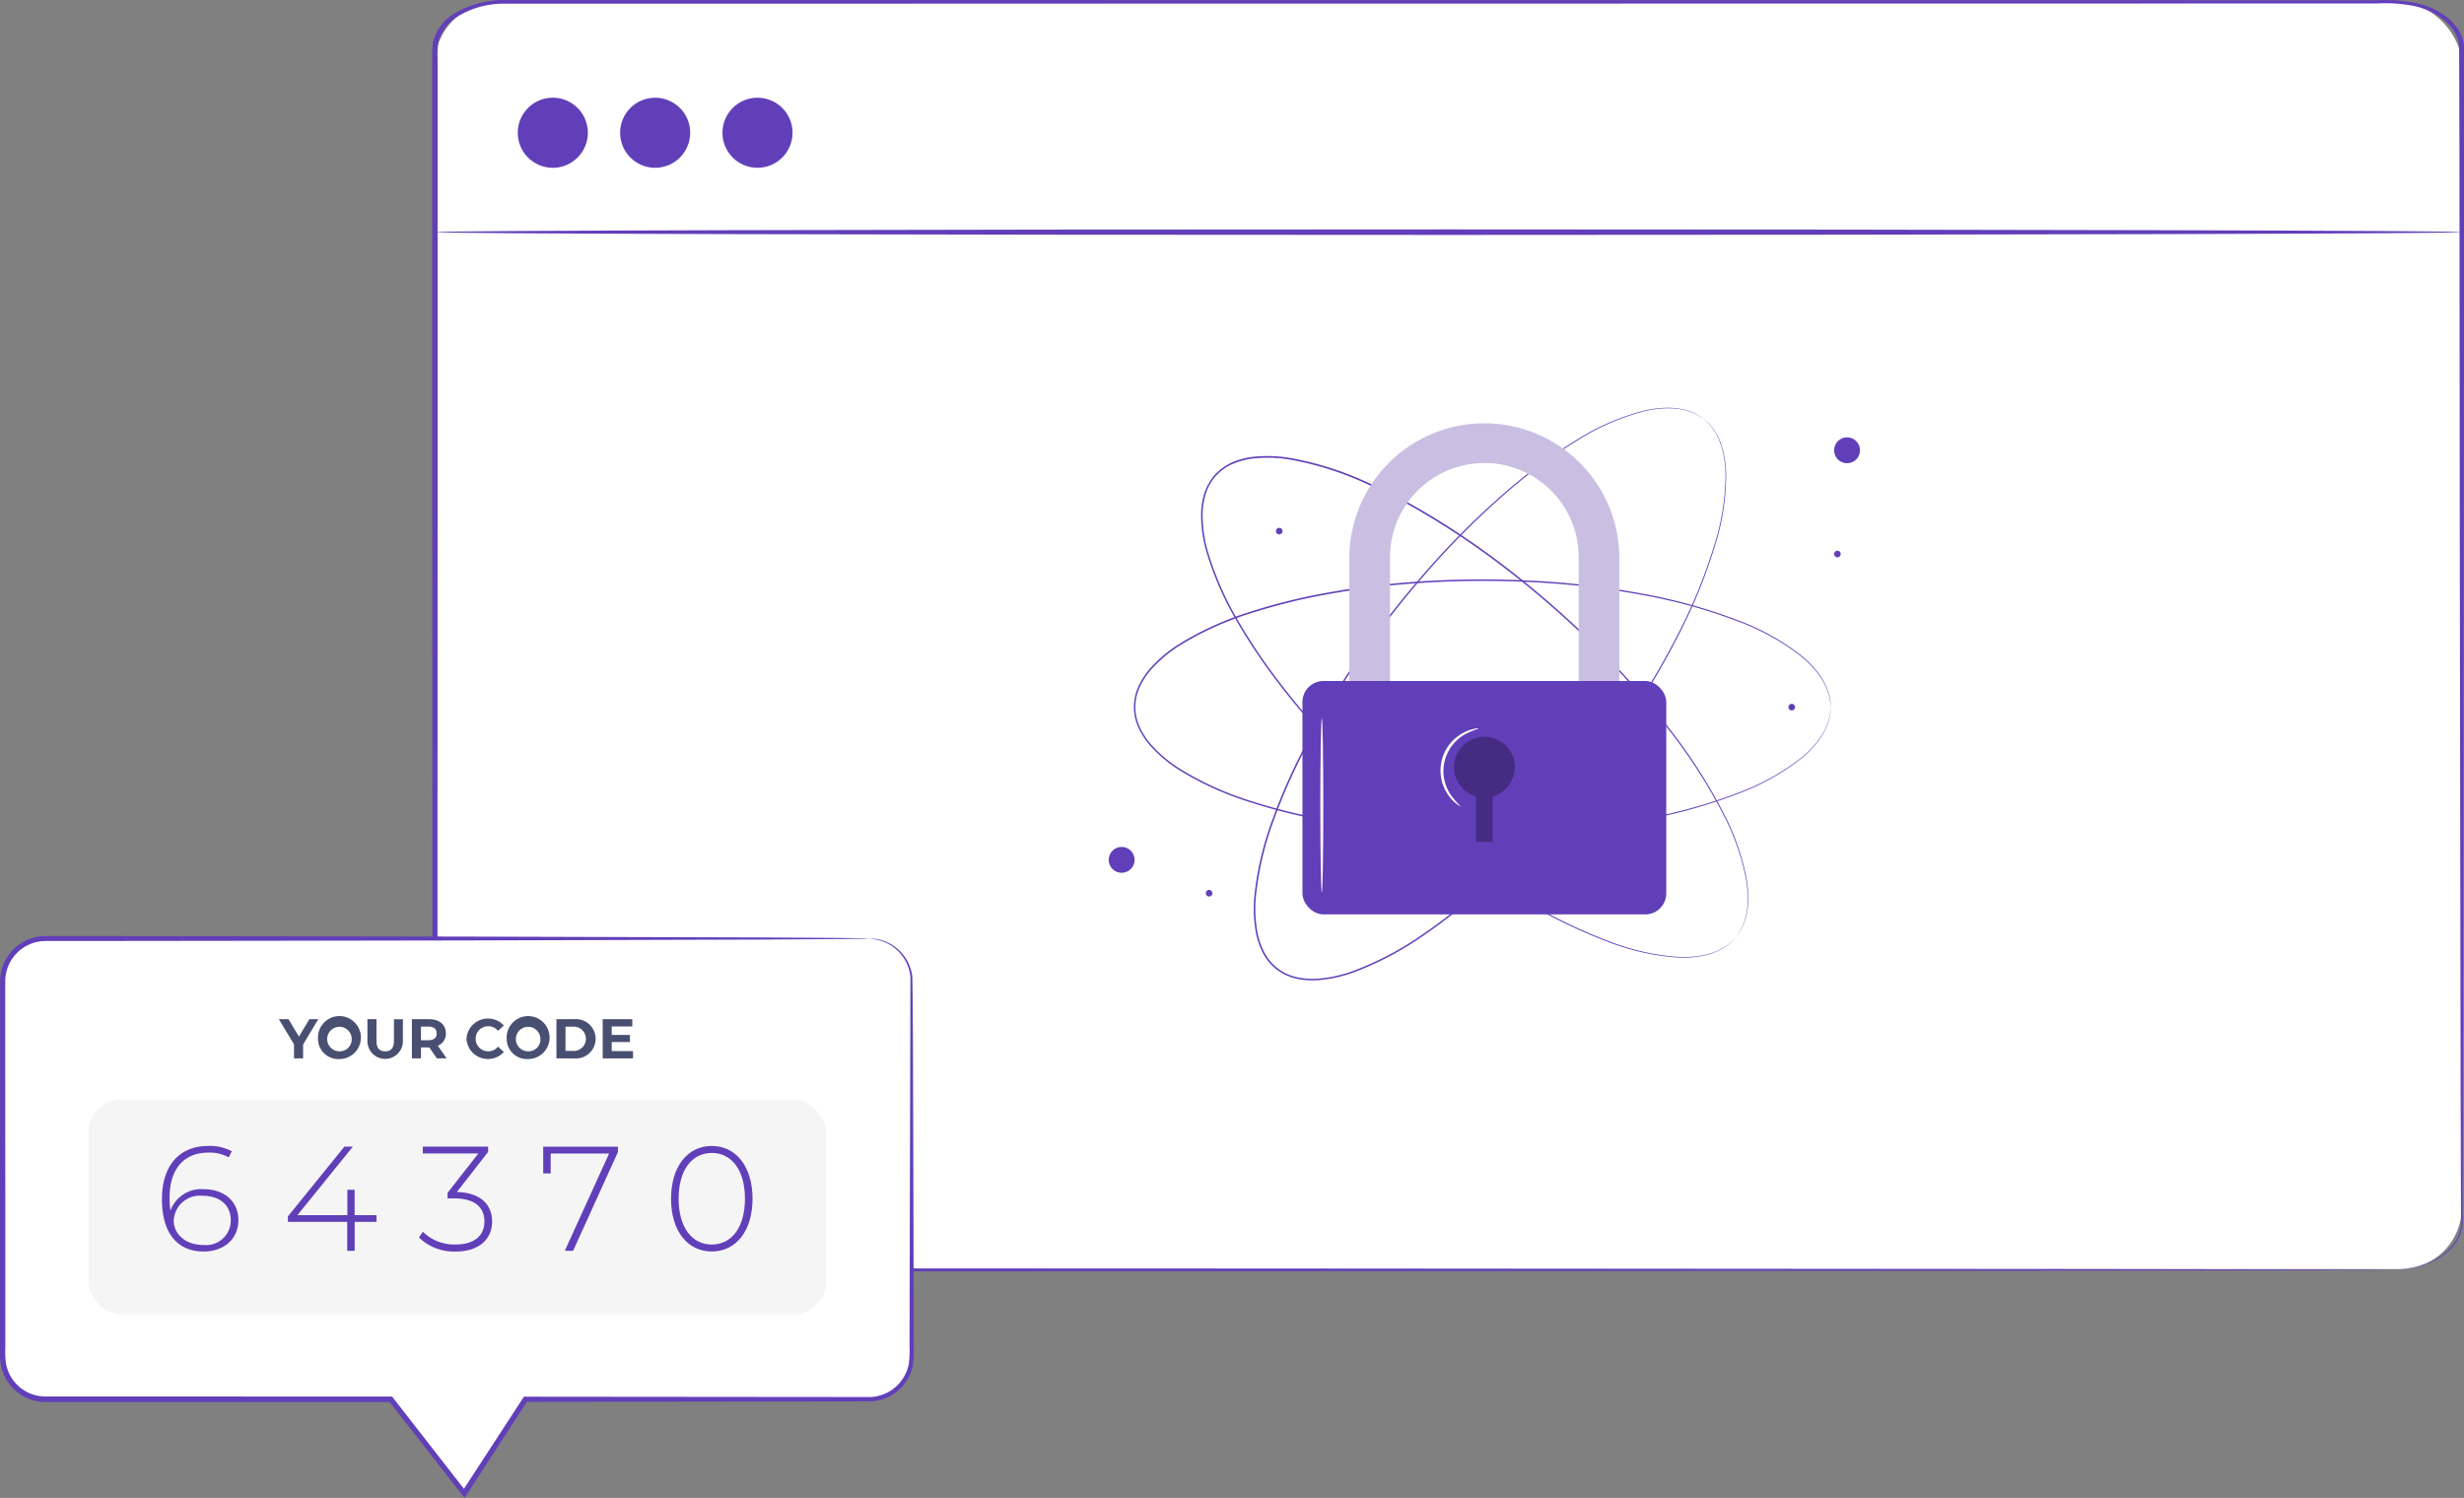 <svg xmlns="http://www.w3.org/2000/svg" width="263.982" height="160.494" viewBox="0 0 263.982 160.494">
  <rect x="0" y="0" width="263.982" height="160.494" fill="#808080" stroke="none"/>
  <g id="Group_46579" data-name="Group 46579" transform="translate(-77 -129.404)">
    <g id="Group_38737" data-name="Group 38737" transform="translate(123.296 129.404)">
      <g id="Group_38680" data-name="Group 38680" transform="translate(-0.001 0)">
        <g id="Group_38677" data-name="Group 38677" transform="translate(0.296 0.295)">
          <rect id="Rectangle_15228" data-name="Rectangle 15228" width="217.145" height="135.682" rx="6.56" fill="#fff"/>
        </g>
        <g id="Group_38679" data-name="Group 38679">
          <g id="Group_38678" data-name="Group 38678">
            <path id="Path_10494" data-name="Path 10494" d="M878.422,147.192s.179-.013.533-.029a10.822,10.822,0,0,0,1.555-.2,9.406,9.406,0,0,0,2.309-.793,6.006,6.006,0,0,0,2.25-1.863,4.356,4.356,0,0,0,.708-3.017q-.007-1.717-.014-3.751c-.008-2.712-.017-5.839-.027-9.359-.023-14.09-.054-34.471-.094-59.652-.011-12.592-.023-26.386-.036-41.192q-.015-5.547-.031-11.282c-.13-1.854-2.024-3.6-4.649-4.24a15.7,15.7,0,0,0-4.18-.309l-4.359,0-35.989.008-160.245.015a9.465,9.465,0,0,0-4.688,1.181,4.65,4.65,0,0,0-2.386,2.958A9.378,9.378,0,0,0,669,17.43v5.351q0,7.117,0,14.138,0,14.038,0,27.64c-.007,18.122-.013,35.6-.017,52.253q-.007,12.488-.012,24.333c.006.489-.02.994.032,1.46a3.718,3.718,0,0,0,.488,1.375,5.845,5.845,0,0,0,2.571,2.176,9.673,9.673,0,0,0,3.885.858l4.254.008,16.705.005,60.936.024,88.233.063,23.989.038,6.238.02c1.405.007,2.125.021,2.125.021s-.72.014-2.125.02l-6.238.02-23.989.038-88.233.064-60.936.024-16.705,0-4.268-.005a10.374,10.374,0,0,1-4.164-.916,6.269,6.269,0,0,1-2.756-2.33,4,4,0,0,1-.525-1.474c-.055-.515-.028-1-.035-1.491q-.007-11.833-.012-24.333c-.006-16.652-.011-34.131-.017-52.253q0-13.591,0-27.64,0-7.02,0-14.138,0-1.78,0-3.564V17.43a9.673,9.673,0,0,1,.086-1.814,5.04,5.04,0,0,1,2.584-3.2,10.237,10.237,0,0,1,5.074-1.279l160.245.016,35.989.008h4.359a16.434,16.434,0,0,1,4.359.334c2.813.688,4.834,2.557,4.974,4.543q.008,5.744.016,11.3c-.014,14.806-.025,28.6-.036,41.192-.04,25.182-.071,45.562-.094,59.652-.01,3.521-.019,6.648-.027,9.359q-.007,2.034-.014,3.751a4.419,4.419,0,0,1-.749,3.051,6.1,6.1,0,0,1-2.3,1.877,9.442,9.442,0,0,1-2.345.784,10.286,10.286,0,0,1-1.57.178C878.6,147.193,878.422,147.192,878.422,147.192Z" transform="translate(-668.409 -11.133)" fill="#613fb9"/>
          </g>
        </g>
      </g>
      <g id="Group_38681" data-name="Group 38681" transform="translate(9.176 10.469)">
        <path id="Path_10495" data-name="Path 10495" d="M684.02,24.132a3.754,3.754,0,1,1-3.754-3.754A3.754,3.754,0,0,1,684.02,24.132Z" transform="translate(-676.512 -20.378)" fill="#613fb9"/>
      </g>
      <g id="Group_38682" data-name="Group 38682" transform="translate(20.14 10.469)">
        <ellipse id="Ellipse_2438" data-name="Ellipse 2438" cx="3.754" cy="3.754" rx="3.754" ry="3.754" fill="#613fb9"/>
      </g>
      <g id="Group_38683" data-name="Group 38683" transform="translate(31.104 10.469)">
        <ellipse id="Ellipse_2439" data-name="Ellipse 2439" cx="3.754" cy="3.754" rx="3.754" ry="3.754" fill="#613fb9"/>
      </g>
      <g id="Group_38685" data-name="Group 38685" transform="translate(0.296 24.578)">
        <g id="Group_38684" data-name="Group 38684">
          <path id="Path_10496" data-name="Path 10496" d="M885.816,33.131c0,.163-48.614.3-108.568.3-59.974,0-108.577-.132-108.577-.3s48.6-.294,108.577-.294C837.2,32.837,885.816,32.969,885.816,33.131Z" transform="translate(-668.671 -32.837)" fill="#613fb9"/>
        </g>
      </g>
      <g id="Group_38732" data-name="Group 38732" transform="translate(72.489 43.69)">
        <g id="Group_38708" data-name="Group 38708">
          <g id="Group_38707" data-name="Group 38707">
            <g id="Group_38688" data-name="Group 38688" transform="translate(9.887 5.173)">
              <g id="Group_38687" data-name="Group 38687">
                <g id="Group_38686" data-name="Group 38686">
                  <path id="Path_10497" data-name="Path 10497" d="M798.32,106s.086-.12.259-.349l.146-.193c.05-.074.094-.162.148-.254a4.02,4.02,0,0,0,.33-.66c.052-.13.113-.265.165-.412l.131-.477a3.379,3.379,0,0,0,.11-.53,5.739,5.739,0,0,0,.08-.584,11.03,11.03,0,0,0-.129-2.817,25.314,25.314,0,0,0-2.586-7.285,56.845,56.845,0,0,0-5.556-8.639,88.4,88.4,0,0,0-8.285-9.306,101.287,101.287,0,0,0-10.876-9.283c-2.03-1.491-4.172-2.939-6.429-4.3a62.256,62.256,0,0,0-7.141-3.745,33.427,33.427,0,0,0-7.946-2.49,14.058,14.058,0,0,0-4.237-.1,7.968,7.968,0,0,0-2.046.592,5.109,5.109,0,0,0-2.774,3.105,7.945,7.945,0,0,0-.357,2.1,14.009,14.009,0,0,0,.583,4.2,33.312,33.312,0,0,0,3.379,7.613,61.9,61.9,0,0,0,4.533,6.67c1.611,2.088,3.293,4.052,5.006,5.9A101.388,101.388,0,0,0,765.292,94.5a88.344,88.344,0,0,0,10.188,7.172A56.73,56.73,0,0,0,784.7,106.2a25.336,25.336,0,0,0,7.532,1.741,11.023,11.023,0,0,0,2.813-.193,5.749,5.749,0,0,0,.571-.147,3.336,3.336,0,0,0,.514-.169l.459-.185c.14-.069.267-.145.391-.211a4.042,4.042,0,0,0,.618-.4c.085-.065.168-.118.236-.176L798,106.3c.207-.2.317-.3.317-.3s-.1.108-.306.31l-.172.171c-.068.059-.149.114-.233.179a3.808,3.808,0,0,1-.617.412c-.123.068-.251.146-.392.216l-.46.189a3.329,3.329,0,0,1-.516.174,5.709,5.709,0,0,1-.573.152,11.018,11.018,0,0,1-2.827.209,25.315,25.315,0,0,1-7.561-1.718,56.818,56.818,0,0,1-9.244-4.523,88.225,88.225,0,0,1-10.214-7.165,101.108,101.108,0,0,1-10.487-9.753C753,83,751.313,81.038,749.7,78.947a62,62,0,0,1-4.548-6.686,33.438,33.438,0,0,1-3.4-7.652,14.136,14.136,0,0,1-.591-4.249,8.113,8.113,0,0,1,.366-2.149,5.988,5.988,0,0,1,1.091-1.907,5.926,5.926,0,0,1,1.771-1.3,8.082,8.082,0,0,1,2.093-.607,14.2,14.2,0,0,1,4.288.105,33.467,33.467,0,0,1,7.986,2.5,62.2,62.2,0,0,1,7.158,3.757c2.261,1.368,4.405,2.82,6.438,4.316a101.139,101.139,0,0,1,10.881,9.308,88.22,88.22,0,0,1,8.281,9.332,56.706,56.706,0,0,1,5.545,8.67,25.285,25.285,0,0,1,2.567,7.316,11.028,11.028,0,0,1,.114,2.832,5.739,5.739,0,0,1-.086.588,3.3,3.3,0,0,1-.114.532l-.136.478c-.053.148-.117.284-.169.414a3.994,3.994,0,0,1-.34.66c-.056.091-.1.179-.152.253l-.151.19C798.414,105.886,798.32,106,798.32,106Z" transform="translate(-741.154 -54.283)" fill="#613fb9"/>
                </g>
              </g>
            </g>
            <g id="Group_38691" data-name="Group 38691" transform="translate(2.686 18.406)">
              <g id="Group_38690" data-name="Group 38690">
                <g id="Group_38689" data-name="Group 38689">
                  <path id="Path_10498" data-name="Path 10498" d="M809.442,79.636s-.016-.146-.038-.433l-.019-.241c-.013-.088-.037-.183-.059-.288a3.894,3.894,0,0,0-.193-.712c-.049-.131-.093-.273-.152-.418s-.143-.288-.22-.443a3.321,3.321,0,0,0-.271-.469,5.7,5.7,0,0,0-.328-.49,11.012,11.012,0,0,0-1.971-2.016,25.328,25.328,0,0,0-6.78-3.714,56.84,56.84,0,0,0-9.9-2.749,88.432,88.432,0,0,0-12.376-1.43,101.293,101.293,0,0,0-14.3.313c-2.508.238-5.07.583-7.662,1.069a62.147,62.147,0,0,0-7.821,1.959A33.363,33.363,0,0,0,739.772,73a14.071,14.071,0,0,0-3.232,2.743,7.949,7.949,0,0,0-1.132,1.805,5.1,5.1,0,0,0,0,4.164,7.927,7.927,0,0,0,1.132,1.806,13.994,13.994,0,0,0,3.231,2.745,33.331,33.331,0,0,0,7.588,3.432,61.993,61.993,0,0,0,7.824,1.96c2.592.486,5.155.831,7.663,1.069a101.3,101.3,0,0,0,14.3.311,88.259,88.259,0,0,0,12.377-1.43,56.828,56.828,0,0,0,9.9-2.748,25.3,25.3,0,0,0,6.78-3.715,11.041,11.041,0,0,0,1.97-2.016,5.524,5.524,0,0,0,.328-.49,3.258,3.258,0,0,0,.271-.469l.22-.443c.059-.144.1-.285.152-.417a3.918,3.918,0,0,0,.193-.712c.021-.1.046-.2.059-.288l.019-.241c.023-.286.038-.434.038-.434s0,.147-.021.436l-.015.241c-.011.089-.035.185-.055.29a3.9,3.9,0,0,1-.186.718c-.048.132-.091.276-.148.422l-.217.446a3.3,3.3,0,0,1-.269.474,5.543,5.543,0,0,1-.326.495,11.031,11.031,0,0,1-1.97,2.037,25.279,25.279,0,0,1-6.786,3.752,56.636,56.636,0,0,1-9.907,2.778,88.164,88.164,0,0,1-12.393,1.453,101.183,101.183,0,0,1-14.318-.3c-2.513-.237-5.08-.581-7.678-1.066a62.264,62.264,0,0,1-7.845-1.961,33.549,33.549,0,0,1-7.628-3.448,14.192,14.192,0,0,1-3.269-2.779,8.131,8.131,0,0,1-1.157-1.847,5.263,5.263,0,0,1,0-4.3,8.092,8.092,0,0,1,1.158-1.846,14.206,14.206,0,0,1,3.269-2.776,33.461,33.461,0,0,1,7.627-3.446,62.184,62.184,0,0,1,7.843-1.961c2.6-.485,5.164-.829,7.677-1.066a101.165,101.165,0,0,1,14.317-.3,88.167,88.167,0,0,1,12.392,1.453,56.678,56.678,0,0,1,9.909,2.778,25.22,25.22,0,0,1,6.787,3.752,10.962,10.962,0,0,1,1.97,2.037,5.325,5.325,0,0,1,.327.495,3.351,3.351,0,0,1,.269.473l.216.447c.059.146.1.29.149.422a3.9,3.9,0,0,1,.186.718c.02.105.044.2.055.289l.015.242C809.438,79.49,809.442,79.636,809.442,79.636Z" transform="translate(-734.794 -65.969)" fill="#613fb9"/>
                </g>
              </g>
            </g>
            <g id="Group_38694" data-name="Group 38694" transform="translate(15.545)">
              <g id="Group_38693" data-name="Group 38693">
                <g id="Group_38692" data-name="Group 38692">
                  <path id="Path_10499" data-name="Path 10499" d="M794.318,50.9s-.126-.078-.367-.236l-.2-.132c-.077-.044-.168-.083-.263-.129a3.842,3.842,0,0,0-.682-.284c-.134-.042-.273-.094-.422-.136l-.485-.1a3.3,3.3,0,0,0-.537-.072,5.382,5.382,0,0,0-.589-.041,11.008,11.008,0,0,0-2.8.323,25.339,25.339,0,0,0-7.09,3.082,56.755,56.755,0,0,0-8.236,6.138,88.258,88.258,0,0,0-8.713,8.905,101.276,101.276,0,0,0-8.512,11.489c-1.349,2.128-2.645,4.364-3.849,6.711a62.086,62.086,0,0,0-3.244,7.381,33.377,33.377,0,0,0-1.937,8.1,14.067,14.067,0,0,0,.188,4.234,7.992,7.992,0,0,0,.733,2,5.1,5.1,0,0,0,3.289,2.554,7.915,7.915,0,0,0,2.121.212,13.978,13.978,0,0,0,4.149-.872,33.366,33.366,0,0,0,7.363-3.894,62.161,62.161,0,0,0,6.341-4.981c1.973-1.752,3.815-3.565,5.54-5.4a101.271,101.271,0,0,0,9.006-11.109,88.376,88.376,0,0,0,6.454-10.658,56.931,56.931,0,0,0,3.89-9.505,25.345,25.345,0,0,0,1.217-7.634,11.059,11.059,0,0,0-.385-2.794c-.044-.2-.129-.379-.187-.559a3.288,3.288,0,0,0-.2-.5c-.076-.155-.147-.3-.216-.444s-.163-.257-.237-.376a3.96,3.96,0,0,0-.445-.589c-.069-.08-.129-.159-.191-.222l-.178-.163c-.213-.194-.319-.3-.319-.3s.113.094.331.283l.182.16c.063.063.125.142.195.221a3.956,3.956,0,0,1,.454.588c.076.118.162.24.241.376s.144.289.221.445a3.3,3.3,0,0,1,.209.5,5.627,5.627,0,0,1,.191.562,11.045,11.045,0,0,1,.4,2.8,25.25,25.25,0,0,1-1.194,7.662,56.689,56.689,0,0,1-3.874,9.534,88.374,88.374,0,0,1-6.445,10.683,101.092,101.092,0,0,1-9.007,11.135c-1.727,1.841-3.572,3.659-5.547,5.415a62.419,62.419,0,0,1-6.356,5,33.466,33.466,0,0,1-7.4,3.916,14.185,14.185,0,0,1-4.2.882,8.108,8.108,0,0,1-2.169-.217,5.269,5.269,0,0,1-3.393-2.634,8.1,8.1,0,0,1-.75-2.046,14.241,14.241,0,0,1-.19-4.285,33.542,33.542,0,0,1,1.949-8.139,62.179,62.179,0,0,1,3.256-7.4c1.208-2.35,2.509-4.59,3.861-6.72a101.19,101.19,0,0,1,8.537-11.5,88.112,88.112,0,0,1,8.74-8.9,56.641,56.641,0,0,1,8.267-6.129,25.241,25.241,0,0,1,7.123-3.065,11.017,11.017,0,0,1,2.818-.309,5.725,5.725,0,0,1,.591.044,3.356,3.356,0,0,1,.54.078l.486.1c.151.044.291.1.425.142a3.956,3.956,0,0,1,.682.292c.1.05.186.089.263.135l.2.137C794.2,50.813,794.318,50.9,794.318,50.9Z" transform="translate(-746.15 -49.715)" fill="#613fb9"/>
                </g>
              </g>
            </g>
            <g id="Group_38696" data-name="Group 38696" transform="translate(0 47.055)">
              <g id="Group_38695" data-name="Group 38695">
                <path id="Path_10500" data-name="Path 10500" d="M734.786,91.673a1.384,1.384,0,1,1-1.958,0A1.385,1.385,0,0,1,734.786,91.673Z" transform="translate(-732.422 -91.268)" fill="#613fb9"/>
              </g>
            </g>
            <g id="Group_38698" data-name="Group 38698" transform="translate(77.715 3.171)">
              <g id="Group_38697" data-name="Group 38697">
                <path id="Path_10501" data-name="Path 10501" d="M803.82,53.9a1.384,1.384,0,1,1-1.384-1.385A1.385,1.385,0,0,1,803.82,53.9Z" transform="translate(-801.051 -52.515)" fill="#613fb9"/>
              </g>
            </g>
            <g id="Group_38700" data-name="Group 38700" transform="translate(10.404 51.662)">
              <g id="Group_38699" data-name="Group 38699">
                <path id="Path_10502" data-name="Path 10502" d="M742.313,95.688a.352.352,0,1,1-.351-.352A.352.352,0,0,1,742.313,95.688Z" transform="translate(-741.61 -95.336)" fill="#613fb9"/>
              </g>
            </g>
            <g id="Group_38702" data-name="Group 38702" transform="translate(17.914 12.863)">
              <g id="Group_38701" data-name="Group 38701">
                <path id="Path_10503" data-name="Path 10503" d="M748.946,61.426a.352.352,0,1,1-.352-.352A.352.352,0,0,1,748.946,61.426Z" transform="translate(-748.242 -61.074)" fill="#613fb9"/>
              </g>
            </g>
            <g id="Group_38704" data-name="Group 38704" transform="translate(72.825 31.722)">
              <g id="Group_38703" data-name="Group 38703">
                <path id="Path_10504" data-name="Path 10504" d="M797.436,78.079a.352.352,0,1,1-.352-.351A.352.352,0,0,1,797.436,78.079Z" transform="translate(-796.733 -77.728)" fill="#613fb9"/>
              </g>
            </g>
            <g id="Group_38706" data-name="Group 38706" transform="translate(77.715 15.317)">
              <g id="Group_38705" data-name="Group 38705">
                <path id="Path_10505" data-name="Path 10505" d="M801.755,63.593a.352.352,0,1,1-.352-.352A.353.353,0,0,1,801.755,63.593Z" transform="translate(-801.051 -63.241)" fill="#613fb9"/>
              </g>
            </g>
          </g>
        </g>
        <g id="Group_38731" data-name="Group 38731" transform="translate(20.753 1.665)">
          <g id="Group_38730" data-name="Group 38730">
            <g id="Group_38729" data-name="Group 38729">
              <g id="Group_38720" data-name="Group 38720">
                <g id="Group_38711" data-name="Group 38711" transform="translate(5.028)">
                  <g id="Group_38710" data-name="Group 38710">
                    <g id="Group_38709" data-name="Group 38709">
                      <path id="Path_10506" data-name="Path 10506" d="M784.112,89.331H779.76V65.647a10.11,10.11,0,1,0-20.219,0V89.331h-4.352V65.647a14.461,14.461,0,1,1,28.923,0Z" transform="translate(-755.189 -51.185)" fill="#f5f5f5"/>
                    </g>
                  </g>
                </g>
                <g id="Group_38714" data-name="Group 38714" transform="translate(5.028)" opacity="0.3">
                  <g id="Group_38713" data-name="Group 38713">
                    <g id="Group_38712" data-name="Group 38712">
                      <path id="Path_10507" data-name="Path 10507" d="M784.112,89.331H779.76V65.647a10.11,10.11,0,1,0-20.219,0V89.331h-4.352V65.647a14.461,14.461,0,1,1,28.923,0Z" transform="translate(-755.189 -51.185)" fill="#613fb9"/>
                    </g>
                  </g>
                </g>
                <g id="Group_38717" data-name="Group 38717" transform="translate(0 27.61)">
                  <g id="Group_38716" data-name="Group 38716">
                    <g id="Group_38715" data-name="Group 38715">
                      <rect id="Rectangle_15229" data-name="Rectangle 15229" width="38.978" height="25.007" rx="2.252" fill="#613fb9"/>
                    </g>
                  </g>
                </g>
                <g id="Group_38719" data-name="Group 38719" transform="translate(16.23 33.597)" opacity="0.3">
                  <g id="Group_38718" data-name="Group 38718">
                    <path id="Path_10508" data-name="Path 10508" d="M771.6,84.112a3.258,3.258,0,1,0-4.146,3.12V92.1h1.777V87.232A3.247,3.247,0,0,0,771.6,84.112Z" transform="translate(-765.082 -80.854)"/>
                  </g>
                </g>
              </g>
              <g id="Group_38724" data-name="Group 38724" transform="translate(1.917 31.618)">
                <g id="Group_38723" data-name="Group 38723">
                  <g id="Group_38722" data-name="Group 38722">
                    <g id="Group_38721" data-name="Group 38721">
                      <path id="Path_10509" data-name="Path 10509" d="M752.6,97.734c-.089,0-.162-4.171-.162-9.314s.072-9.314.162-9.314.162,4.17.162,9.314S752.693,97.734,752.6,97.734Z" transform="translate(-752.442 -79.106)" fill="#fafafa"/>
                    </g>
                  </g>
                </g>
              </g>
              <g id="Group_38728" data-name="Group 38728" transform="translate(14.799 32.684)">
                <g id="Group_38727" data-name="Group 38727">
                  <g id="Group_38726" data-name="Group 38726">
                    <g id="Group_38725" data-name="Group 38725">
                      <path id="Path_10510" data-name="Path 10510" d="M765.956,88.395c-.01.017-.152-.051-.382-.216a3.978,3.978,0,0,1-.84-.856,4.567,4.567,0,0,1,1.623-6.851,3.976,3.976,0,0,1,1.135-.388.988.988,0,0,1,.438-.022,9.955,9.955,0,0,0-1.463.611,4.515,4.515,0,0,0-1.543,6.519A9.974,9.974,0,0,0,765.956,88.395Z" transform="translate(-763.818 -80.048)" fill="#fafafa"/>
                    </g>
                  </g>
                </g>
              </g>
            </g>
          </g>
        </g>
      </g>
    </g>
    <g id="Message" transform="translate(77 229.703)">
      <g id="Group_38766" data-name="Group 38766" transform="translate(0 0)">
        <g id="Group_38762" data-name="Group 38762">
          <g id="Group_38759" data-name="Group 38759" transform="translate(0.295 0.271)">
            <path id="Path_10551" data-name="Path 10551" d="M712.707,98.46H624.5a4.588,4.588,0,0,0-4.587,4.589v40.186a4.588,4.588,0,0,0,4.587,4.587H661.5l7.86,10.08,6.551-10.08h36.794a4.588,4.588,0,0,0,4.587-4.587V103.049A4.588,4.588,0,0,0,712.707,98.46Z" transform="translate(-619.909 -98.46)" fill="#fff"/>
          </g>
          <g id="Group_38761" data-name="Group 38761">
            <g id="Group_38760" data-name="Group 38760">
              <path id="Path_10552" data-name="Path 10552" d="M712.742,98.492s.146-.008.436,0a4.484,4.484,0,0,1,1.258.28,4.539,4.539,0,0,1,1.745,1.18,4.641,4.641,0,0,1,1.208,2.623c.085,4.377.069,10.74.105,18.8.01,4.031.021,8.481.034,13.308q.007,3.621.015,7.523a10.793,10.793,0,0,1-.089,2,4.819,4.819,0,0,1-4.5,3.863l-37.009.055.228-.125-6.543,10.084-.214.331-.243-.31-7.865-10.075.226.111-31.8.007h-3.821c-.646-.012-1.243.027-1.933-.034a4.842,4.842,0,0,1-1.9-.631,4.9,4.9,0,0,1-2.309-3.144,8.462,8.462,0,0,1-.122-1.932v-1.87q0-7.465,0-14.7t.008-14.186q0-3.475,0-6.877v-1.7a4.88,4.88,0,0,1,2.64-4.32,4.715,4.715,0,0,1,1.668-.507c.593-.054,1.122-.025,1.674-.033l3.257,0,6.382.007,12.2.015,21.9.036,31.717.094,8.623.054,2.242.029c.505.01.764.031.764.031s-.259.02-.764.029c-.525.008-1.271.017-2.242.029l-8.623.055-31.717.094-21.9.036-12.2.015-6.382.007-3.257,0c-.541.007-1.112-.017-1.613.033a4.162,4.162,0,0,0-1.48.452,4.331,4.331,0,0,0-2.337,3.838v1.7q0,3.4,0,6.877,0,6.952.008,14.186t0,14.7v1.87a7.911,7.911,0,0,0,.109,1.8,4.307,4.307,0,0,0,2.03,2.763,4.256,4.256,0,0,0,1.67.555c.571.054,1.243.019,1.867.029h3.821l31.8.007h.14l.087.111,7.854,10.084-.457.019,6.558-10.075.08-.123h.148l36.989.034a4.376,4.376,0,0,0,4.09-3.492,10.475,10.475,0,0,0,.088-1.918q.009-3.9.016-7.523c.013-4.827.023-9.277.033-13.308.021-8.038.038-14.405.05-18.783a4.562,4.562,0,0,0-2.811-3.737A5.509,5.509,0,0,0,712.742,98.492Z" transform="translate(-619.648 -98.221)" fill="#613fb9"/>
            </g>
          </g>
        </g>
        <g id="Group_38763" data-name="Group 38763" transform="translate(29.876 8.829)">
          <path id="Path_10553" data-name="Path 10553" d="M648.628,108.791v1.488h-.972v-1.5l-1.625-2.7h1.03l1.122,1.864,1.121-1.864h.953Z" transform="translate(-646.031 -106.01)" fill="#494f71"/>
          <path id="Path_10554" data-name="Path 10554" d="M649.735,108.188a2.3,2.3,0,1,1,2.3,2.171A2.172,2.172,0,0,1,649.735,108.188Zm3.61,0a1.314,1.314,0,1,0-1.314,1.344A1.28,1.28,0,0,0,653.345,108.188Z" transform="translate(-645.541 -106.018)" fill="#494f71"/>
          <path id="Path_10555" data-name="Path 10555" d="M654.41,108.432v-2.35h.971V108.4c0,.8.349,1.127.935,1.127s.935-.33.935-1.127v-2.315h.96v2.35a1.9,1.9,0,1,1-3.8,0Z" transform="translate(-644.922 -106.01)" fill="#494f71"/>
          <path id="Path_10556" data-name="Path 10556" d="M661.292,110.279l-.809-1.17h-.893v1.17h-.972v-4.2h1.818c1.12,0,1.822.581,1.822,1.522a1.364,1.364,0,0,1-.863,1.325l.941,1.35Zm-.91-3.406h-.792v1.463h.792c.593,0,.893-.275.893-.732S660.974,106.872,660.381,106.872Z" transform="translate(-644.364 -106.01)" fill="#494f71"/>
          <path id="Path_10557" data-name="Path 10557" d="M663.78,108.188a2.312,2.312,0,0,1,4.005-1.427l-.623.575a1.356,1.356,0,0,0-1.057-.49,1.343,1.343,0,0,0,0,2.686,1.343,1.343,0,0,0,1.057-.5l.623.575a2.307,2.307,0,0,1-4.005-1.421Z" transform="translate(-643.681 -106.018)" fill="#494f71"/>
          <path id="Path_10558" data-name="Path 10558" d="M667.586,108.188a2.3,2.3,0,1,1,2.3,2.171A2.172,2.172,0,0,1,667.586,108.188Zm3.609,0a1.313,1.313,0,1,0-1.312,1.344A1.279,1.279,0,0,0,671.2,108.188Z" transform="translate(-643.177 -106.018)" fill="#494f71"/>
          <path id="Path_10559" data-name="Path 10559" d="M672.292,106.082H674.2a2.108,2.108,0,1,1,0,4.2h-1.907Zm1.859,3.4a1.3,1.3,0,1,0,0-2.6h-.888v2.6Z" transform="translate(-642.554 -106.01)" fill="#494f71"/>
          <path id="Path_10560" data-name="Path 10560" d="M679.919,109.5v.78H676.67v-4.2h3.172v.779h-2.207v.912h1.949v.755h-1.949v.97Z" transform="translate(-641.974 -106.01)" fill="#494f71"/>
        </g>
        <g id="Group_38764" data-name="Group 38764" transform="translate(9.474 17.506)">
          <rect id="Rectangle_15238" data-name="Rectangle 15238" width="79.027" height="23.028" rx="3.545" fill="#f5f5f5"/>
        </g>
        <g id="Group_38765" data-name="Group 38765" transform="translate(17.351 22.482)">
          <path id="Path_10561" data-name="Path 10561" d="M643.159,126.022c0,2.039-1.577,3.362-3.712,3.362-2.932,0-4.476-2.1-4.476-5.592,0-3.775,2.007-5.719,4.954-5.719a4.922,4.922,0,0,1,2.533.573l-.335.653a4.129,4.129,0,0,0-2.2-.51c-2.5,0-4.142,1.641-4.142,4.874a8.933,8.933,0,0,0,.1,1.339,3.5,3.5,0,0,1,3.554-2.294C641.661,122.709,643.159,124.016,643.159,126.022Zm-.813.017c0-1.593-1.147-2.628-3.027-2.628a2.805,2.805,0,0,0-3.09,2.66c0,1.307,1.1,2.612,3.185,2.612A2.643,2.643,0,0,0,642.346,126.039Z" transform="translate(-634.971 -118.074)" fill="#613fb9"/>
          <path id="Path_10562" data-name="Path 10562" d="M656.383,126.2h-2.342V129.3h-.8V126.2h-6.356v-.589l6.054-7.472h.908l-5.943,7.344h5.353v-2.725h.78v2.725h2.342Z" transform="translate(-633.393 -118.065)" fill="#613fb9"/>
          <path id="Path_10563" data-name="Path 10563" d="M667.123,126.157c0,1.848-1.338,3.218-3.9,3.218a5.358,5.358,0,0,1-3.934-1.5l.413-.622a4.756,4.756,0,0,0,3.521,1.37c2.008,0,3.076-.956,3.076-2.47,0-1.5-1.02-2.469-3.251-2.469h-.7v-.59l3.3-4.222H659.7v-.733h6.994v.573L663.348,123C665.881,123.067,667.123,124.342,667.123,126.157Z" transform="translate(-631.752 -118.065)" fill="#613fb9"/>
          <path id="Path_10564" data-name="Path 10564" d="M679.046,118.144v.573l-4.8,10.579h-.892l4.748-10.419h-6.261v2.135h-.8v-2.867Z" transform="translate(-630.194 -118.065)" fill="#613fb9"/>
          <path id="Path_10565" data-name="Path 10565" d="M683.136,123.729c0-3.489,1.8-5.655,4.364-5.655s4.365,2.166,4.365,5.655-1.8,5.655-4.365,5.655S683.136,127.218,683.136,123.729Zm7.918,0c0-3.106-1.449-4.907-3.553-4.907s-3.552,1.8-3.552,4.907,1.449,4.907,3.552,4.907S691.054,126.835,691.054,123.729Z" transform="translate(-628.594 -118.074)" fill="#613fb9"/>
        </g>
      </g>
    </g>
  </g>
</svg>

